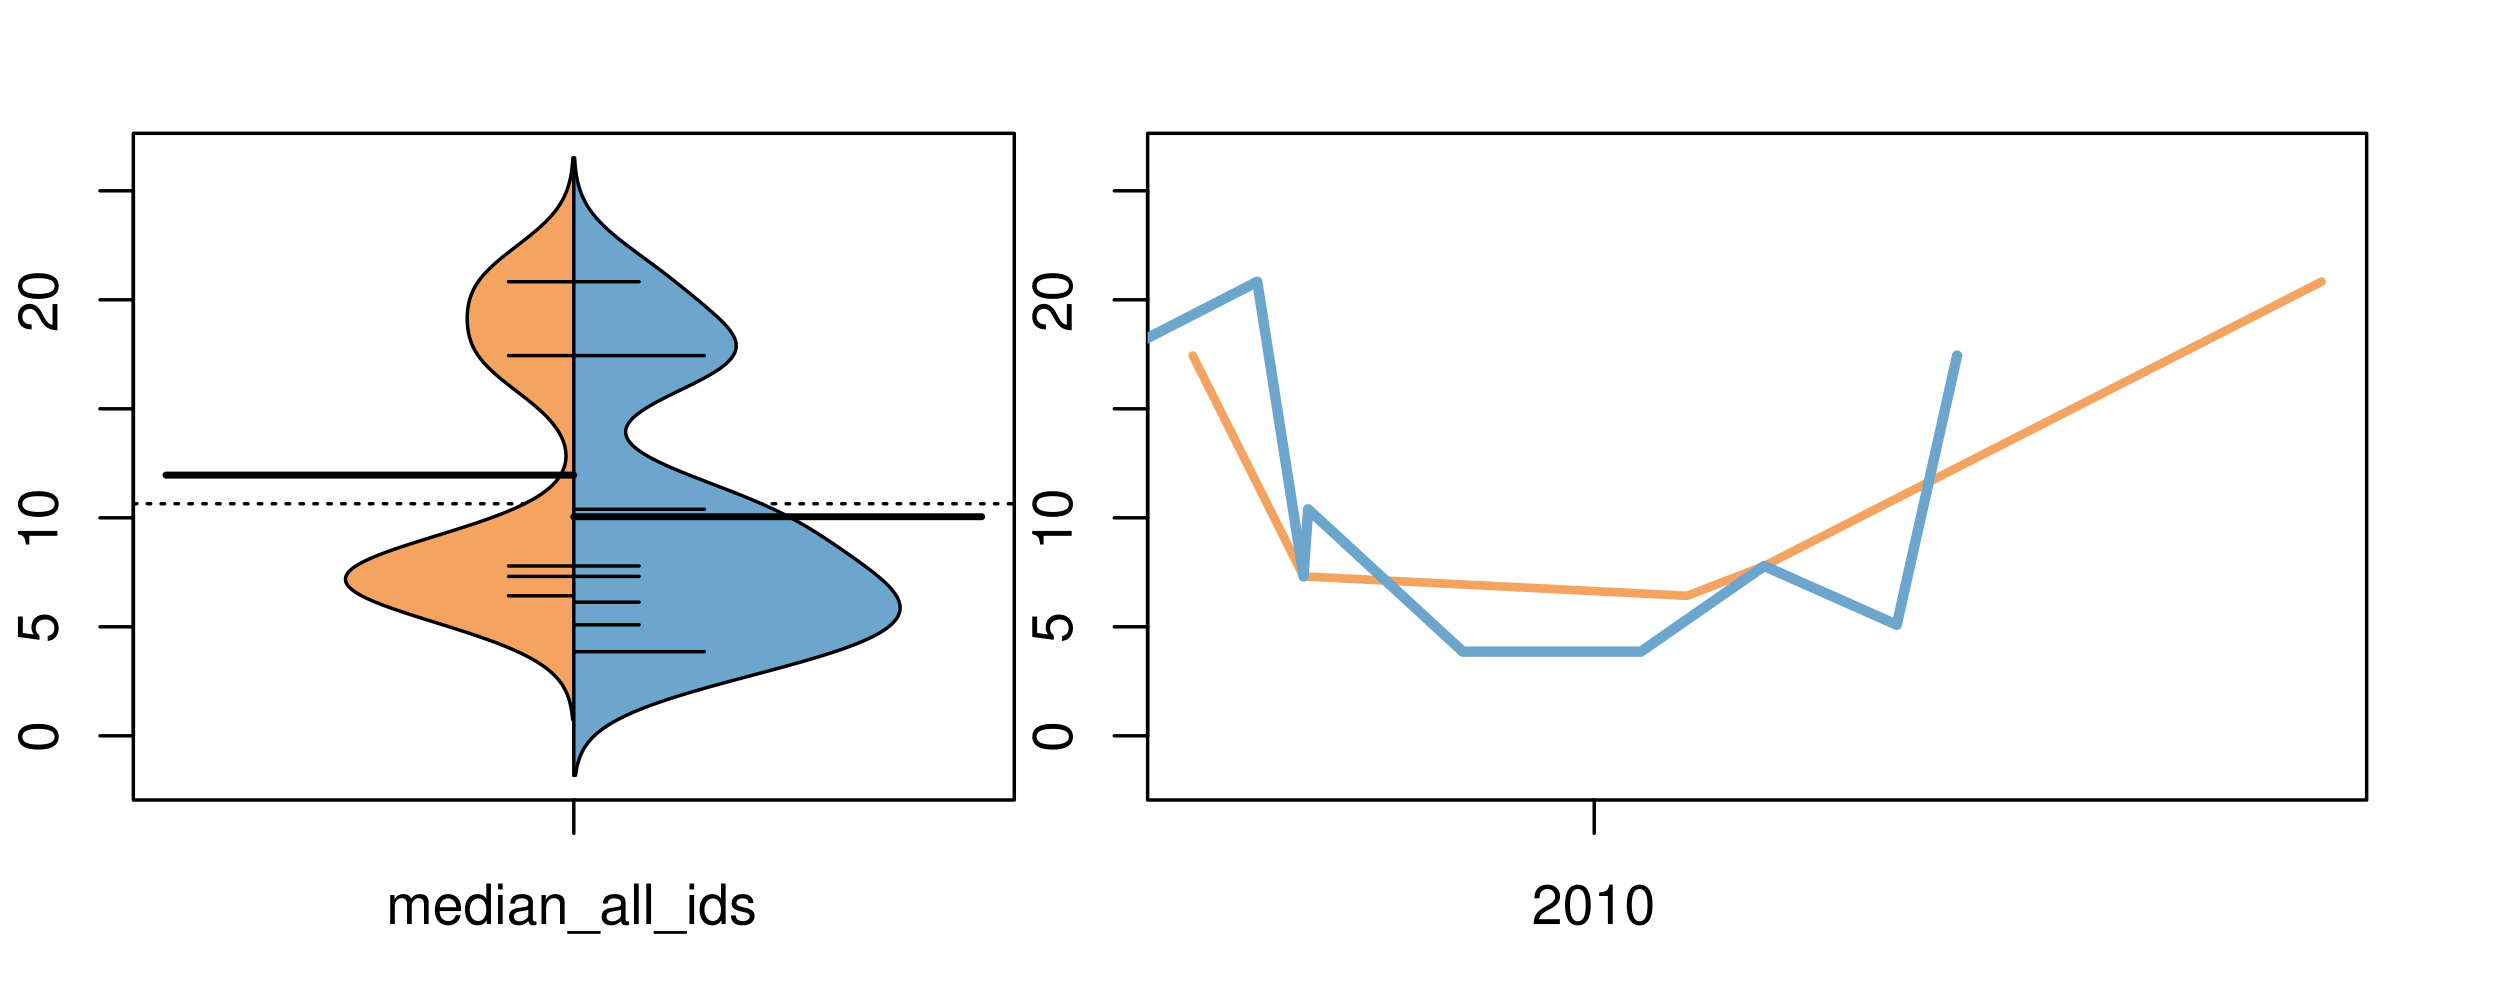<?xml version="1.0" encoding="UTF-8"?>
<svg xmlns="http://www.w3.org/2000/svg" xmlns:xlink="http://www.w3.org/1999/xlink" width="540pt" height="216pt" viewBox="0 0 540 216" version="1.1">
<defs>
<g>
<symbol overflow="visible" id="glyph0-0">
<path style="stroke:none;" d="M -8.516 -3.297 C -8.516 -2.516 -8.156 -1.781 -7.578 -1.344 C -6.828 -0.797 -5.688 -0.516 -4.109 -0.516 C -1.25 -0.516 0.281 -1.469 0.281 -3.297 C 0.281 -5.094 -1.25 -6.078 -4.047 -6.078 C -5.703 -6.078 -6.797 -5.812 -7.578 -5.25 C -8.172 -4.812 -8.516 -4.109 -8.516 -3.297 Z M -7.578 -3.297 C -7.578 -4.438 -6.422 -5 -4.141 -5 C -1.734 -5 -0.594 -4.453 -0.594 -3.281 C -0.594 -2.156 -1.781 -1.594 -4.109 -1.594 C -6.438 -1.594 -7.578 -2.156 -7.578 -3.297 Z M -7.578 -3.297 "/>
</symbol>
<symbol overflow="visible" id="glyph0-1">
<path style="stroke:none;" d="M -8.516 -5.719 L -8.516 -1.312 L -3.875 -0.688 L -3.875 -1.656 C -4.469 -2.141 -4.672 -2.562 -4.672 -3.219 C -4.672 -4.359 -3.891 -5.078 -2.625 -5.078 C -1.406 -5.078 -0.656 -4.375 -0.656 -3.219 C -0.656 -2.297 -1.125 -1.734 -2.094 -1.469 L -2.094 -0.422 C -1.391 -0.562 -1.062 -0.688 -0.75 -0.938 C -0.094 -1.422 0.281 -2.281 0.281 -3.234 C 0.281 -4.953 -0.969 -6.156 -2.766 -6.156 C -4.453 -6.156 -5.609 -5.047 -5.609 -3.406 C -5.609 -2.812 -5.453 -2.328 -5.094 -1.844 L -7.469 -2.172 L -7.469 -5.719 Z M -8.516 -5.719 "/>
</symbol>
<symbol overflow="visible" id="glyph0-2">
<path style="stroke:none;" d="M -6.062 -3.109 L 0 -3.109 L 0 -4.156 L -8.516 -4.156 L -8.516 -3.469 C -7.203 -3.094 -7.016 -2.859 -6.812 -1.219 L -6.062 -1.219 Z M -6.062 -3.109 "/>
</symbol>
<symbol overflow="visible" id="glyph0-3">
<path style="stroke:none;" d="M -1.047 -6.078 L -1.047 -1.594 C -1.734 -1.703 -2.188 -2.094 -2.797 -3.125 L -3.438 -4.328 C -4.094 -5.516 -4.969 -6.125 -6.016 -6.125 C -6.719 -6.125 -7.375 -5.844 -7.844 -5.344 C -8.297 -4.844 -8.516 -4.219 -8.516 -3.406 C -8.516 -2.328 -8.125 -1.531 -7.406 -1.062 C -6.953 -0.75 -6.422 -0.625 -5.562 -0.594 L -5.562 -1.656 C -6.125 -1.688 -6.484 -1.766 -6.75 -1.906 C -7.266 -2.188 -7.578 -2.734 -7.578 -3.375 C -7.578 -4.328 -6.906 -5.047 -5.984 -5.047 C -5.312 -5.047 -4.734 -4.656 -4.312 -3.906 L -3.688 -2.797 C -2.672 -1.016 -1.875 -0.5 0 -0.406 L 0 -6.078 Z M -1.047 -6.078 "/>
</symbol>
<symbol overflow="visible" id="glyph0-4">
<path style="stroke:none;" d="M -8.75 -5.938 L -8.75 -4.938 L -5.5 -4.938 C -6.125 -4.531 -6.469 -3.859 -6.469 -3.016 C -6.469 -1.375 -5.156 -0.312 -3.156 -0.312 C -1.031 -0.312 0.281 -1.359 0.281 -3.047 C 0.281 -3.906 -0.047 -4.516 -0.828 -5.047 L 0 -5.047 L 0 -5.938 Z M -5.531 -3.188 C -5.531 -4.266 -4.578 -4.938 -3.078 -4.938 C -1.625 -4.938 -0.656 -4.25 -0.656 -3.188 C -0.656 -2.094 -1.625 -1.359 -3.094 -1.359 C -4.562 -1.359 -5.531 -2.094 -5.531 -3.188 Z M -5.531 -3.188 "/>
</symbol>
<symbol overflow="visible" id="glyph0-5">
<path style="stroke:none;" d="M -6.281 -3.094 L -6.281 -2.047 L -7.266 -2.047 C -7.688 -2.047 -7.906 -2.297 -7.906 -2.75 C -7.906 -2.828 -7.906 -2.875 -7.891 -3.094 L -8.719 -3.094 C -8.766 -2.875 -8.781 -2.734 -8.781 -2.531 C -8.781 -1.609 -8.25 -1.062 -7.359 -1.062 L -6.281 -1.062 L -6.281 -0.219 L -5.469 -0.219 L -5.469 -1.062 L 0 -1.062 L 0 -2.047 L -5.469 -2.047 L -5.469 -3.094 Z M -6.281 -3.094 "/>
</symbol>
<symbol overflow="visible" id="glyph0-6">
<path style="stroke:none;" d="M 1.516 -6.938 L 1.516 0.266 L 2.109 0.266 L 2.109 -6.938 Z M 1.516 -6.938 "/>
</symbol>
<symbol overflow="visible" id="glyph0-7">
<path style="stroke:none;" d="M -6.469 -3.266 C -6.469 -1.5 -5.203 -0.438 -3.094 -0.438 C -0.984 -0.438 0.281 -1.484 0.281 -3.281 C 0.281 -5.047 -0.984 -6.125 -3.047 -6.125 C -5.219 -6.125 -6.469 -5.078 -6.469 -3.266 Z M -5.547 -3.281 C -5.547 -4.406 -4.625 -5.078 -3.062 -5.078 C -1.578 -5.078 -0.641 -4.375 -0.641 -3.281 C -0.641 -2.156 -1.578 -1.469 -3.094 -1.469 C -4.609 -1.469 -5.547 -2.156 -5.547 -3.281 Z M -5.547 -3.281 "/>
</symbol>
<symbol overflow="visible" id="glyph0-8">
<path style="stroke:none;" d="M -8.75 -1.828 L -8.75 -0.812 L 0 -0.812 L 0 -1.828 Z M -8.75 -1.828 "/>
</symbol>
<symbol overflow="visible" id="glyph0-9">
<path style="stroke:none;" d="M -1.25 -2.297 L -1.25 -1.047 L 0 -1.047 L 0 -2.297 Z M -1.25 -2.297 "/>
</symbol>
<symbol overflow="visible" id="glyph0-10">
<path style="stroke:none;" d="M -8.516 -6.234 L -8.516 -0.547 L -7.469 -0.547 L -7.469 -5.141 C -4.578 -3.125 -2.797 -2.297 0 -1.656 L 0 -2.781 C -2.719 -3.25 -5.062 -4.312 -7.625 -6.234 Z M -8.516 -6.234 "/>
</symbol>
<symbol overflow="visible" id="glyph0-11">
<path style="stroke:none;" d="M 0 -3.422 L -6.281 -5.828 L -6.281 -4.703 L -1.188 -2.922 L -6.281 -1.25 L -6.281 -0.125 L 0 -2.328 Z M 0 -3.422 "/>
</symbol>
<symbol overflow="visible" id="glyph0-12">
<path style="stroke:none;" d="M -0.594 -6.422 C -0.562 -6.312 -0.562 -6.266 -0.562 -6.203 C -0.562 -5.859 -0.75 -5.656 -1.062 -5.656 L -4.75 -5.656 C -5.875 -5.656 -6.469 -4.844 -6.469 -3.297 C -6.469 -2.391 -6.203 -1.625 -5.734 -1.219 C -5.406 -0.922 -5.047 -0.797 -4.422 -0.781 L -4.422 -1.781 C -5.203 -1.875 -5.547 -2.328 -5.547 -3.266 C -5.547 -4.156 -5.203 -4.672 -4.609 -4.672 L -4.344 -4.672 C -3.922 -4.672 -3.75 -4.422 -3.641 -3.625 C -3.469 -2.203 -3.422 -1.984 -3.266 -1.609 C -2.969 -0.875 -2.406 -0.5 -1.578 -0.5 C -0.438 -0.5 0.281 -1.297 0.281 -2.562 C 0.281 -3.359 0 -4 -0.641 -4.703 C -0.016 -4.781 0.281 -5.094 0.281 -5.734 C 0.281 -5.938 0.25 -6.094 0.172 -6.422 Z M -1.984 -4.672 C -1.641 -4.672 -1.438 -4.578 -1.156 -4.266 C -0.797 -3.859 -0.594 -3.375 -0.594 -2.781 C -0.594 -2 -0.969 -1.547 -1.609 -1.547 C -2.266 -1.547 -2.609 -1.984 -2.766 -3.062 C -2.906 -4.109 -2.953 -4.328 -3.109 -4.672 Z M -1.984 -4.672 "/>
</symbol>
<symbol overflow="visible" id="glyph0-13">
<path style="stroke:none;" d="M 0 -5.781 L -6.281 -5.781 L -6.281 -4.781 L -2.719 -4.781 C -1.438 -4.781 -0.594 -4.109 -0.594 -3.078 C -0.594 -2.281 -1.078 -1.781 -1.844 -1.781 L -6.281 -1.781 L -6.281 -0.781 L -1.438 -0.781 C -0.391 -0.781 0.281 -1.562 0.281 -2.781 C 0.281 -3.703 -0.047 -4.297 -0.875 -4.891 L 0 -4.891 Z M 0 -5.781 "/>
</symbol>
<symbol overflow="visible" id="glyph0-14">
<path style="stroke:none;" d="M -2.812 -6.156 C -3.766 -6.156 -4.344 -6.078 -4.812 -5.906 C -5.844 -5.5 -6.469 -4.531 -6.469 -3.359 C -6.469 -1.609 -5.125 -0.484 -3.062 -0.484 C -1 -0.484 0.281 -1.578 0.281 -3.344 C 0.281 -4.781 -0.547 -5.766 -1.906 -6.031 L -1.906 -5.016 C -1.078 -4.734 -0.641 -4.172 -0.641 -3.375 C -0.641 -2.734 -0.938 -2.203 -1.469 -1.859 C -1.828 -1.625 -2.188 -1.531 -2.812 -1.531 Z M -3.625 -1.547 C -4.781 -1.625 -5.547 -2.344 -5.547 -3.344 C -5.547 -4.328 -4.734 -5.094 -3.703 -5.094 C -3.672 -5.094 -3.641 -5.094 -3.625 -5.078 Z M -3.625 -1.547 "/>
</symbol>
<symbol overflow="visible" id="glyph1-0">
<path style="stroke:none;" d="M 0.844 -6.281 L 0.844 0 L 1.844 0 L 1.844 -3.953 C 1.844 -4.859 2.516 -5.594 3.328 -5.594 C 4.062 -5.594 4.484 -5.141 4.484 -4.328 L 4.484 0 L 5.5 0 L 5.5 -3.953 C 5.5 -4.859 6.156 -5.594 6.969 -5.594 C 7.703 -5.594 8.141 -5.125 8.141 -4.328 L 8.141 0 L 9.141 0 L 9.141 -4.719 C 9.141 -5.844 8.5 -6.469 7.312 -6.469 C 6.484 -6.469 5.969 -6.219 5.391 -5.516 C 5.016 -6.188 4.516 -6.469 3.703 -6.469 C 2.859 -6.469 2.297 -6.156 1.766 -5.406 L 1.766 -6.281 Z M 0.844 -6.281 "/>
</symbol>
<symbol overflow="visible" id="glyph1-1">
<path style="stroke:none;" d="M 6.156 -2.812 C 6.156 -3.766 6.078 -4.344 5.906 -4.812 C 5.5 -5.844 4.531 -6.469 3.359 -6.469 C 1.609 -6.469 0.484 -5.125 0.484 -3.062 C 0.484 -1 1.578 0.281 3.344 0.281 C 4.781 0.281 5.766 -0.547 6.031 -1.906 L 5.016 -1.906 C 4.734 -1.078 4.172 -0.641 3.375 -0.641 C 2.734 -0.641 2.203 -0.938 1.859 -1.469 C 1.625 -1.828 1.531 -2.188 1.531 -2.812 Z M 1.547 -3.625 C 1.625 -4.781 2.344 -5.547 3.344 -5.547 C 4.328 -5.547 5.094 -4.734 5.094 -3.703 C 5.094 -3.672 5.094 -3.641 5.078 -3.625 Z M 1.547 -3.625 "/>
</symbol>
<symbol overflow="visible" id="glyph1-2">
<path style="stroke:none;" d="M 5.938 -8.75 L 4.938 -8.75 L 4.938 -5.5 C 4.531 -6.125 3.859 -6.469 3.016 -6.469 C 1.375 -6.469 0.312 -5.156 0.312 -3.156 C 0.312 -1.031 1.359 0.281 3.047 0.281 C 3.906 0.281 4.516 -0.047 5.047 -0.828 L 5.047 0 L 5.938 0 Z M 3.188 -5.531 C 4.266 -5.531 4.938 -4.578 4.938 -3.078 C 4.938 -1.625 4.25 -0.656 3.188 -0.656 C 2.094 -0.656 1.359 -1.625 1.359 -3.094 C 1.359 -4.562 2.094 -5.531 3.188 -5.531 Z M 3.188 -5.531 "/>
</symbol>
<symbol overflow="visible" id="glyph1-3">
<path style="stroke:none;" d="M 1.797 -6.281 L 0.797 -6.281 L 0.797 0 L 1.797 0 Z M 1.797 -8.75 L 0.797 -8.75 L 0.797 -7.484 L 1.797 -7.484 Z M 1.797 -8.75 "/>
</symbol>
<symbol overflow="visible" id="glyph1-4">
<path style="stroke:none;" d="M 6.422 -0.594 C 6.312 -0.562 6.266 -0.562 6.203 -0.562 C 5.859 -0.562 5.656 -0.75 5.656 -1.062 L 5.656 -4.75 C 5.656 -5.875 4.844 -6.469 3.297 -6.469 C 2.391 -6.469 1.625 -6.203 1.219 -5.734 C 0.922 -5.406 0.797 -5.047 0.781 -4.422 L 1.781 -4.422 C 1.875 -5.203 2.328 -5.547 3.266 -5.547 C 4.156 -5.547 4.672 -5.203 4.672 -4.609 L 4.672 -4.344 C 4.672 -3.922 4.422 -3.75 3.625 -3.641 C 2.203 -3.469 1.984 -3.422 1.609 -3.266 C 0.875 -2.969 0.5 -2.406 0.5 -1.578 C 0.5 -0.438 1.297 0.281 2.562 0.281 C 3.359 0.281 4 0 4.703 -0.641 C 4.781 -0.016 5.094 0.281 5.734 0.281 C 5.938 0.281 6.094 0.25 6.422 0.172 Z M 4.672 -1.984 C 4.672 -1.641 4.578 -1.438 4.266 -1.156 C 3.859 -0.797 3.375 -0.594 2.781 -0.594 C 2 -0.594 1.547 -0.969 1.547 -1.609 C 1.547 -2.266 1.984 -2.609 3.062 -2.766 C 4.109 -2.906 4.328 -2.953 4.672 -3.109 Z M 4.672 -1.984 "/>
</symbol>
<symbol overflow="visible" id="glyph1-5">
<path style="stroke:none;" d="M 0.844 -6.281 L 0.844 0 L 1.844 0 L 1.844 -3.469 C 1.844 -4.75 2.516 -5.594 3.547 -5.594 C 4.344 -5.594 4.844 -5.109 4.844 -4.359 L 4.844 0 L 5.844 0 L 5.844 -4.75 C 5.844 -5.797 5.062 -6.469 3.859 -6.469 C 2.922 -6.469 2.312 -6.109 1.766 -5.234 L 1.766 -6.281 Z M 0.844 -6.281 "/>
</symbol>
<symbol overflow="visible" id="glyph1-6">
<path style="stroke:none;" d="M 6.938 1.516 L -0.266 1.516 L -0.266 2.109 L 6.938 2.109 Z M 6.938 1.516 "/>
</symbol>
<symbol overflow="visible" id="glyph1-7">
<path style="stroke:none;" d="M 1.828 -8.75 L 0.812 -8.75 L 0.812 0 L 1.828 0 Z M 1.828 -8.75 "/>
</symbol>
<symbol overflow="visible" id="glyph1-8">
<path style="stroke:none;" d="M 5.25 -4.531 C 5.25 -5.766 4.422 -6.469 2.969 -6.469 C 1.516 -6.469 0.562 -5.719 0.562 -4.547 C 0.562 -3.562 1.062 -3.094 2.562 -2.734 L 3.484 -2.516 C 4.188 -2.344 4.469 -2.094 4.469 -1.625 C 4.469 -1.047 3.875 -0.641 3 -0.641 C 2.453 -0.641 2 -0.797 1.75 -1.062 C 1.594 -1.25 1.531 -1.422 1.469 -1.875 L 0.406 -1.875 C 0.453 -0.422 1.266 0.281 2.922 0.281 C 4.5 0.281 5.516 -0.5 5.516 -1.719 C 5.516 -2.656 4.984 -3.172 3.734 -3.469 L 2.766 -3.703 C 1.953 -3.891 1.609 -4.156 1.609 -4.594 C 1.609 -5.172 2.125 -5.547 2.938 -5.547 C 3.75 -5.547 4.172 -5.203 4.203 -4.531 Z M 5.25 -4.531 "/>
</symbol>
<symbol overflow="visible" id="glyph1-9">
<path style="stroke:none;" d="M 6.078 -1.047 L 1.594 -1.047 C 1.703 -1.734 2.094 -2.188 3.125 -2.797 L 4.328 -3.438 C 5.516 -4.094 6.125 -4.969 6.125 -6.016 C 6.125 -6.719 5.844 -7.375 5.344 -7.844 C 4.844 -8.297 4.219 -8.516 3.406 -8.516 C 2.328 -8.516 1.531 -8.125 1.062 -7.406 C 0.75 -6.953 0.625 -6.422 0.594 -5.562 L 1.656 -5.562 C 1.688 -6.125 1.766 -6.484 1.906 -6.75 C 2.188 -7.266 2.734 -7.578 3.375 -7.578 C 4.328 -7.578 5.047 -6.906 5.047 -5.984 C 5.047 -5.312 4.656 -4.734 3.906 -4.312 L 2.797 -3.688 C 1.016 -2.672 0.5 -1.875 0.406 0 L 6.078 0 Z M 6.078 -1.047 "/>
</symbol>
<symbol overflow="visible" id="glyph1-10">
<path style="stroke:none;" d="M 3.297 -8.516 C 2.516 -8.516 1.781 -8.156 1.344 -7.578 C 0.797 -6.828 0.516 -5.688 0.516 -4.109 C 0.516 -1.25 1.469 0.281 3.297 0.281 C 5.094 0.281 6.078 -1.25 6.078 -4.047 C 6.078 -5.703 5.812 -6.797 5.25 -7.578 C 4.812 -8.172 4.109 -8.516 3.297 -8.516 Z M 3.297 -7.578 C 4.438 -7.578 5 -6.422 5 -4.141 C 5 -1.734 4.453 -0.594 3.281 -0.594 C 2.156 -0.594 1.594 -1.781 1.594 -4.109 C 1.594 -6.438 2.156 -7.578 3.297 -7.578 Z M 3.297 -7.578 "/>
</symbol>
<symbol overflow="visible" id="glyph1-11">
<path style="stroke:none;" d="M 3.109 -6.062 L 3.109 0 L 4.156 0 L 4.156 -8.516 L 3.469 -8.516 C 3.094 -7.203 2.859 -7.016 1.219 -6.812 L 1.219 -6.062 Z M 3.109 -6.062 "/>
</symbol>
</g>
<clipPath id="clip1">
  <path d="M 28.801 28.801 L 220.086 28.801 L 220.086 173.801 L 28.801 173.801 Z M 28.801 28.801 "/>
</clipPath>
<clipPath id="clip2">
  <path d="M 247.887 28.801 L 512.199 28.801 L 512.199 173.801 L 247.887 173.801 Z M 247.887 28.801 "/>
</clipPath>
<clipPath id="clip3">
  <path d="M 233.484 14.398 L 526.598 14.398 L 526.598 188.199 L 233.484 188.199 Z M 233.484 14.398 "/>
</clipPath>
<clipPath id="clip4">
  <path d="M 247.887 28.801 L 512.199 28.801 L 512.199 173.801 L 247.887 173.801 Z M 247.887 28.801 "/>
</clipPath>
</defs>
<g id="surface346">
<path style="fill:none;stroke-width:0.75;stroke-linecap:round;stroke-linejoin:round;stroke:rgb(0%,0%,0%);stroke-opacity:1;stroke-miterlimit:10;" d="M 28.801 172.801 L 219.086 172.801 L 219.086 28.801 L 28.801 28.801 L 28.801 172.801 "/>
<path style="fill:none;stroke-width:0.75;stroke-linecap:round;stroke-linejoin:round;stroke:rgb(0%,0%,0%);stroke-opacity:1;stroke-miterlimit:10;" d="M 28.801 158.93 L 28.801 41.211 "/>
<path style="fill:none;stroke-width:0.75;stroke-linecap:round;stroke-linejoin:round;stroke:rgb(0%,0%,0%);stroke-opacity:1;stroke-miterlimit:10;" d="M 28.801 158.93 L 21.602 158.93 "/>
<path style="fill:none;stroke-width:0.75;stroke-linecap:round;stroke-linejoin:round;stroke:rgb(0%,0%,0%);stroke-opacity:1;stroke-miterlimit:10;" d="M 28.801 135.387 L 21.602 135.387 "/>
<path style="fill:none;stroke-width:0.75;stroke-linecap:round;stroke-linejoin:round;stroke:rgb(0%,0%,0%);stroke-opacity:1;stroke-miterlimit:10;" d="M 28.801 111.844 L 21.602 111.844 "/>
<path style="fill:none;stroke-width:0.75;stroke-linecap:round;stroke-linejoin:round;stroke:rgb(0%,0%,0%);stroke-opacity:1;stroke-miterlimit:10;" d="M 28.801 88.297 L 21.602 88.297 "/>
<path style="fill:none;stroke-width:0.75;stroke-linecap:round;stroke-linejoin:round;stroke:rgb(0%,0%,0%);stroke-opacity:1;stroke-miterlimit:10;" d="M 28.801 64.754 L 21.602 64.754 "/>
<path style="fill:none;stroke-width:0.75;stroke-linecap:round;stroke-linejoin:round;stroke:rgb(0%,0%,0%);stroke-opacity:1;stroke-miterlimit:10;" d="M 28.801 41.211 L 21.602 41.211 "/>
<g style="fill:rgb(0%,0%,0%);fill-opacity:1;">
  <use xlink:href="#glyph0-0" x="12.396" y="162.43"/>
</g>
<g style="fill:rgb(0%,0%,0%);fill-opacity:1;">
  <use xlink:href="#glyph0-1" x="12.396" y="138.887"/>
</g>
<g style="fill:rgb(0%,0%,0%);fill-opacity:1;">
  <use xlink:href="#glyph0-2" x="12.396" y="118.844"/>
  <use xlink:href="#glyph0-0" x="12.396" y="112.172"/>
</g>
<g style="fill:rgb(0%,0%,0%);fill-opacity:1;">
  <use xlink:href="#glyph0-3" x="12.396" y="71.754"/>
  <use xlink:href="#glyph0-0" x="12.396" y="65.082"/>
</g>
<path style="fill:none;stroke-width:0.75;stroke-linecap:round;stroke-linejoin:round;stroke:rgb(0%,0%,0%);stroke-opacity:1;stroke-miterlimit:10;" d="M 123.941 172.801 L 123.941 172.801 "/>
<path style="fill:none;stroke-width:0.75;stroke-linecap:round;stroke-linejoin:round;stroke:rgb(0%,0%,0%);stroke-opacity:1;stroke-miterlimit:10;" d="M 123.941 172.801 L 123.941 180 "/>
<g style="fill:rgb(0%,0%,0%);fill-opacity:1;">
  <use xlink:href="#glyph1-0" x="83.441" y="199.596"/>
  <use xlink:href="#glyph1-1" x="93.438" y="199.596"/>
  <use xlink:href="#glyph1-2" x="100.109" y="199.596"/>
  <use xlink:href="#glyph1-3" x="106.781" y="199.596"/>
  <use xlink:href="#glyph1-4" x="109.445" y="199.596"/>
  <use xlink:href="#glyph1-5" x="116.117" y="199.596"/>
  <use xlink:href="#glyph1-6" x="122.789" y="199.596"/>
  <use xlink:href="#glyph1-4" x="129.461" y="199.596"/>
  <use xlink:href="#glyph1-7" x="136.133" y="199.596"/>
  <use xlink:href="#glyph1-7" x="138.797" y="199.596"/>
  <use xlink:href="#glyph1-6" x="141.461" y="199.596"/>
  <use xlink:href="#glyph1-3" x="148.133" y="199.596"/>
  <use xlink:href="#glyph1-2" x="150.797" y="199.596"/>
  <use xlink:href="#glyph1-8" x="157.469" y="199.596"/>
</g>
<g clip-path="url(#clip1)" clip-rule="nonzero">
<path style="fill:none;stroke-width:0.75;stroke-linecap:round;stroke-linejoin:round;stroke:rgb(0%,0%,0%);stroke-opacity:1;stroke-dasharray:0.75,2.25;stroke-miterlimit:10;" d="M 28.801 108.805 L 219.086 108.805 "/>
<path style=" stroke:none;fill-rule:nonzero;fill:rgb(95.686%,64.314%,37.647%);fill-opacity:1;" d="M 123.941 34.133 L 123.75 34.133 L 123.734 34.371 L 123.715 34.609 L 123.699 34.844 L 123.68 35.082 L 123.633 35.559 L 123.609 35.793 L 123.586 36.031 L 123.559 36.27 L 123.527 36.508 L 123.496 36.742 L 123.465 36.98 L 123.43 37.219 L 123.352 37.695 L 123.309 37.93 L 123.266 38.168 L 123.219 38.406 L 123.168 38.645 L 123.113 38.879 L 123.059 39.117 L 123 39.355 L 122.938 39.594 L 122.871 39.828 L 122.73 40.305 L 122.652 40.543 L 122.574 40.777 L 122.488 41.016 L 122.309 41.492 L 122.211 41.727 L 122.109 41.965 L 122.004 42.203 L 121.891 42.441 L 121.777 42.676 L 121.656 42.914 L 121.531 43.152 L 121.398 43.391 L 121.262 43.625 L 121.121 43.863 L 120.977 44.102 L 120.824 44.34 L 120.664 44.574 L 120.504 44.812 L 120.16 45.289 L 119.98 45.527 L 119.793 45.762 L 119.602 46 L 119.402 46.238 L 119.199 46.477 L 118.992 46.711 L 118.777 46.949 L 118.559 47.188 L 118.332 47.426 L 118.102 47.66 L 117.867 47.898 L 117.375 48.375 L 117.125 48.609 L 116.867 48.848 L 116.605 49.086 L 116.34 49.324 L 116.066 49.559 L 115.793 49.797 L 115.23 50.273 L 114.945 50.508 L 114.066 51.223 L 113.766 51.457 L 113.164 51.934 L 112.555 52.41 L 112.246 52.645 L 111.938 52.883 L 111.633 53.121 L 111.324 53.359 L 111.016 53.594 L 110.707 53.832 L 110.098 54.309 L 109.793 54.543 L 109.191 55.02 L 108.898 55.258 L 108.602 55.492 L 108.312 55.73 L 107.742 56.207 L 107.465 56.441 L 107.188 56.68 L 106.918 56.918 L 106.652 57.156 L 106.395 57.391 L 106.137 57.629 L 105.645 58.105 L 105.41 58.34 L 104.949 58.816 L 104.734 59.055 L 104.52 59.289 L 104.312 59.527 L 103.922 60.004 L 103.738 60.242 L 103.559 60.477 L 103.387 60.715 L 103.223 60.953 L 103.062 61.191 L 102.91 61.426 L 102.766 61.664 L 102.629 61.902 L 102.496 62.141 L 102.371 62.375 L 102.25 62.613 L 102.137 62.852 L 102.031 63.09 L 101.93 63.324 L 101.836 63.562 L 101.746 63.801 L 101.66 64.039 L 101.582 64.273 L 101.508 64.512 L 101.375 64.988 L 101.316 65.223 L 101.215 65.699 L 101.168 65.938 L 101.129 66.172 L 101.09 66.41 L 101.055 66.648 L 101 67.125 L 100.977 67.359 L 100.961 67.598 L 100.941 67.836 L 100.934 68.074 L 100.922 68.309 L 100.914 68.785 L 100.918 69.023 L 100.922 69.258 L 100.938 69.734 L 100.953 69.973 L 100.969 70.207 L 101.016 70.684 L 101.043 70.922 L 101.074 71.156 L 101.152 71.633 L 101.195 71.871 L 101.242 72.105 L 101.352 72.582 L 101.414 72.82 L 101.48 73.055 L 101.629 73.531 L 101.711 73.77 L 101.801 74.008 L 101.891 74.242 L 101.992 74.48 L 102.098 74.719 L 102.207 74.957 L 102.324 75.191 L 102.445 75.43 L 102.578 75.668 L 102.715 75.906 L 102.855 76.141 L 103.004 76.379 L 103.16 76.617 L 103.324 76.855 L 103.496 77.09 L 103.668 77.328 L 103.852 77.566 L 104.043 77.805 L 104.238 78.039 L 104.652 78.516 L 104.867 78.754 L 105.094 78.988 L 105.32 79.227 L 105.555 79.465 L 105.797 79.703 L 106.043 79.938 L 106.297 80.176 L 106.82 80.652 L 107.09 80.887 L 107.359 81.125 L 107.637 81.363 L 108.207 81.84 L 108.496 82.074 L 109.082 82.551 L 109.383 82.789 L 109.684 83.023 L 109.984 83.262 L 110.594 83.738 L 110.902 83.973 L 111.207 84.211 L 111.824 84.688 L 112.129 84.922 L 112.438 85.16 L 113.047 85.637 L 113.352 85.871 L 113.652 86.109 L 114.246 86.586 L 114.539 86.82 L 114.828 87.059 L 115.398 87.535 L 115.68 87.77 L 115.953 88.008 L 116.223 88.246 L 116.488 88.484 L 116.75 88.723 L 117.008 88.957 L 117.258 89.195 L 117.504 89.434 L 117.746 89.672 L 117.98 89.906 L 118.211 90.145 L 118.434 90.383 L 118.652 90.621 L 118.867 90.855 L 119.07 91.094 L 119.27 91.332 L 119.465 91.57 L 119.648 91.805 L 119.832 92.043 L 120.008 92.281 L 120.172 92.52 L 120.336 92.754 L 120.488 92.992 L 120.637 93.23 L 120.781 93.469 L 120.914 93.703 L 121.043 93.941 L 121.168 94.18 L 121.281 94.418 L 121.395 94.652 L 121.496 94.891 L 121.594 95.129 L 121.684 95.367 L 121.766 95.602 L 121.844 95.84 L 121.914 96.078 L 121.977 96.316 L 122.035 96.555 L 122.086 96.789 L 122.129 97.027 L 122.168 97.266 L 122.199 97.504 L 122.223 97.738 L 122.242 97.977 L 122.25 98.215 L 122.254 98.453 L 122.254 98.688 L 122.242 98.926 L 122.223 99.164 L 122.199 99.402 L 122.168 99.637 L 122.129 99.875 L 122.082 100.113 L 122.027 100.352 L 121.965 100.586 L 121.891 100.824 L 121.812 101.062 L 121.727 101.301 L 121.629 101.535 L 121.527 101.773 L 121.41 102.012 L 121.285 102.25 L 121.156 102.484 L 121.012 102.723 L 120.859 102.961 L 120.699 103.199 L 120.523 103.438 L 120.344 103.672 L 120.148 103.91 L 119.941 104.148 L 119.727 104.387 L 119.496 104.621 L 119.258 104.859 L 119.004 105.098 L 118.738 105.336 L 118.465 105.57 L 118.172 105.809 L 117.867 106.047 L 117.555 106.285 L 117.223 106.52 L 116.879 106.758 L 116.523 106.996 L 116.148 107.234 L 115.766 107.469 L 115.367 107.707 L 114.949 107.945 L 114.523 108.184 L 114.078 108.418 L 113.621 108.656 L 113.152 108.895 L 112.66 109.133 L 112.16 109.367 L 111.645 109.605 L 111.113 109.844 L 110.57 110.082 L 110.008 110.316 L 109.434 110.555 L 108.852 110.793 L 108.246 111.031 L 107.633 111.27 L 107.008 111.504 L 106.363 111.742 L 105.715 111.98 L 105.051 112.219 L 104.375 112.453 L 103.691 112.691 L 102.992 112.93 L 102.285 113.168 L 101.57 113.402 L 100.848 113.641 L 100.117 113.879 L 99.379 114.117 L 98.633 114.352 L 97.883 114.59 L 96.367 115.066 L 95.609 115.301 L 94.078 115.777 L 93.316 116.016 L 92.551 116.25 L 91.035 116.727 L 90.281 116.965 L 89.531 117.199 L 88.789 117.438 L 88.055 117.676 L 87.328 117.914 L 86.613 118.152 L 85.906 118.387 L 85.215 118.625 L 84.535 118.863 L 83.867 119.102 L 83.219 119.336 L 82.582 119.574 L 81.961 119.812 L 81.371 120.051 L 80.789 120.285 L 80.23 120.523 L 79.695 120.762 L 79.18 121 L 78.691 121.234 L 78.227 121.473 L 77.777 121.711 L 77.371 121.949 L 76.98 122.184 L 76.617 122.422 L 76.289 122.66 L 75.984 122.898 L 75.711 123.133 L 75.469 123.371 L 75.246 123.609 L 75.07 123.848 L 74.918 124.082 L 74.789 124.32 L 74.707 124.559 L 74.648 124.797 L 74.621 125.035 L 74.633 125.27 L 74.66 125.508 L 74.738 125.746 L 74.84 125.984 L 74.965 126.219 L 75.137 126.457 L 75.328 126.695 L 75.551 126.934 L 75.812 127.168 L 76.09 127.406 L 76.406 127.645 L 76.75 127.883 L 77.113 128.117 L 77.516 128.355 L 77.941 128.594 L 78.383 128.832 L 78.863 129.066 L 79.355 129.305 L 79.879 129.543 L 80.422 129.781 L 80.98 130.016 L 81.566 130.254 L 82.168 130.492 L 82.785 130.73 L 83.426 130.965 L 84.078 131.203 L 84.742 131.441 L 85.426 131.68 L 86.117 131.914 L 86.824 132.152 L 87.539 132.391 L 88.262 132.629 L 88.996 132.867 L 89.734 133.102 L 90.48 133.34 L 91.23 133.578 L 91.984 133.816 L 92.742 134.051 L 95.016 134.766 L 95.773 135 L 96.531 135.238 L 98.031 135.715 L 98.773 135.949 L 99.512 136.188 L 100.246 136.426 L 100.969 136.664 L 101.684 136.898 L 102.395 137.137 L 103.09 137.375 L 103.781 137.613 L 104.461 137.848 L 105.129 138.086 L 105.789 138.324 L 106.434 138.562 L 107.066 138.797 L 107.691 139.035 L 108.293 139.273 L 108.891 139.512 L 109.473 139.75 L 110.039 139.984 L 110.598 140.223 L 111.137 140.461 L 111.664 140.699 L 112.18 140.934 L 112.676 141.172 L 113.16 141.41 L 113.633 141.648 L 114.086 141.883 L 114.531 142.121 L 114.961 142.359 L 115.371 142.598 L 115.777 142.832 L 116.16 143.07 L 116.535 143.309 L 116.898 143.547 L 117.242 143.781 L 117.574 144.02 L 117.898 144.258 L 118.203 144.496 L 118.504 144.73 L 118.785 144.969 L 119.059 145.207 L 119.324 145.445 L 119.57 145.68 L 119.812 145.918 L 120.043 146.156 L 120.258 146.395 L 120.469 146.629 L 120.668 146.867 L 120.855 147.105 L 121.039 147.344 L 121.207 147.582 L 121.371 147.816 L 121.527 148.055 L 121.672 148.293 L 121.812 148.531 L 121.945 148.766 L 122.07 149.004 L 122.191 149.242 L 122.301 149.48 L 122.41 149.715 L 122.512 149.953 L 122.691 150.43 L 122.777 150.664 L 122.855 150.902 L 122.93 151.141 L 123 151.379 L 123.066 151.613 L 123.129 151.852 L 123.238 152.328 L 123.289 152.562 L 123.383 153.039 L 123.422 153.277 L 123.461 153.512 L 123.5 153.75 L 123.594 154.465 L 123.621 154.699 L 123.691 155.414 L 123.941 155.414 Z M 123.941 34.133 "/>
<path style="fill:none;stroke-width:0.75;stroke-linecap:round;stroke-linejoin:round;stroke:rgb(0%,0%,0%);stroke-opacity:1;stroke-miterlimit:10;" d="M 123.941 34.133 L 123.75 34.133 L 123.734 34.371 L 123.715 34.609 L 123.699 34.844 L 123.68 35.082 L 123.633 35.559 L 123.609 35.793 L 123.586 36.031 L 123.559 36.27 L 123.527 36.508 L 123.496 36.742 L 123.465 36.98 L 123.43 37.219 L 123.352 37.695 L 123.309 37.93 L 123.266 38.168 L 123.219 38.406 L 123.168 38.645 L 123.113 38.879 L 123.059 39.117 L 123 39.355 L 122.938 39.594 L 122.871 39.828 L 122.73 40.305 L 122.652 40.543 L 122.574 40.777 L 122.488 41.016 L 122.309 41.492 L 122.211 41.727 L 122.109 41.965 L 122.004 42.203 L 121.891 42.441 L 121.777 42.676 L 121.656 42.914 L 121.531 43.152 L 121.398 43.391 L 121.262 43.625 L 121.121 43.863 L 120.977 44.102 L 120.824 44.34 L 120.664 44.574 L 120.504 44.812 L 120.16 45.289 L 119.98 45.527 L 119.793 45.762 L 119.602 46 L 119.402 46.238 L 119.199 46.477 L 118.992 46.711 L 118.777 46.949 L 118.559 47.188 L 118.332 47.426 L 118.102 47.66 L 117.867 47.898 L 117.375 48.375 L 117.125 48.609 L 116.867 48.848 L 116.605 49.086 L 116.34 49.324 L 116.066 49.559 L 115.793 49.797 L 115.23 50.273 L 114.945 50.508 L 114.066 51.223 L 113.766 51.457 L 113.164 51.934 L 112.555 52.41 L 112.246 52.645 L 111.938 52.883 L 111.633 53.121 L 111.324 53.359 L 111.016 53.594 L 110.707 53.832 L 110.098 54.309 L 109.793 54.543 L 109.191 55.02 L 108.898 55.258 L 108.602 55.492 L 108.312 55.73 L 107.742 56.207 L 107.465 56.441 L 107.188 56.68 L 106.918 56.918 L 106.652 57.156 L 106.395 57.391 L 106.137 57.629 L 105.645 58.105 L 105.41 58.34 L 104.949 58.816 L 104.734 59.055 L 104.52 59.289 L 104.312 59.527 L 103.922 60.004 L 103.738 60.242 L 103.559 60.477 L 103.387 60.715 L 103.223 60.953 L 103.062 61.191 L 102.91 61.426 L 102.766 61.664 L 102.629 61.902 L 102.496 62.141 L 102.371 62.375 L 102.25 62.613 L 102.137 62.852 L 102.031 63.09 L 101.93 63.324 L 101.836 63.562 L 101.746 63.801 L 101.66 64.039 L 101.582 64.273 L 101.508 64.512 L 101.375 64.988 L 101.316 65.223 L 101.215 65.699 L 101.168 65.938 L 101.129 66.172 L 101.09 66.41 L 101.055 66.648 L 101 67.125 L 100.977 67.359 L 100.961 67.598 L 100.941 67.836 L 100.934 68.074 L 100.922 68.309 L 100.914 68.785 L 100.918 69.023 L 100.922 69.258 L 100.938 69.734 L 100.953 69.973 L 100.969 70.207 L 101.016 70.684 L 101.043 70.922 L 101.074 71.156 L 101.152 71.633 L 101.195 71.871 L 101.242 72.105 L 101.352 72.582 L 101.414 72.82 L 101.48 73.055 L 101.629 73.531 L 101.711 73.77 L 101.801 74.008 L 101.891 74.242 L 101.992 74.48 L 102.098 74.719 L 102.207 74.957 L 102.324 75.191 L 102.445 75.43 L 102.578 75.668 L 102.715 75.906 L 102.855 76.141 L 103.004 76.379 L 103.16 76.617 L 103.324 76.855 L 103.496 77.09 L 103.668 77.328 L 103.852 77.566 L 104.043 77.805 L 104.238 78.039 L 104.652 78.516 L 104.867 78.754 L 105.094 78.988 L 105.32 79.227 L 105.555 79.465 L 105.797 79.703 L 106.043 79.938 L 106.297 80.176 L 106.82 80.652 L 107.09 80.887 L 107.359 81.125 L 107.637 81.363 L 108.207 81.84 L 108.496 82.074 L 109.082 82.551 L 109.383 82.789 L 109.684 83.023 L 109.984 83.262 L 110.594 83.738 L 110.902 83.973 L 111.207 84.211 L 111.824 84.688 L 112.129 84.922 L 112.438 85.16 L 113.047 85.637 L 113.352 85.871 L 113.652 86.109 L 114.246 86.586 L 114.539 86.82 L 114.828 87.059 L 115.398 87.535 L 115.68 87.77 L 115.953 88.008 L 116.223 88.246 L 116.488 88.484 L 116.75 88.723 L 117.008 88.957 L 117.258 89.195 L 117.504 89.434 L 117.746 89.672 L 117.98 89.906 L 118.211 90.145 L 118.434 90.383 L 118.652 90.621 L 118.867 90.855 L 119.07 91.094 L 119.27 91.332 L 119.465 91.57 L 119.648 91.805 L 119.832 92.043 L 120.008 92.281 L 120.172 92.52 L 120.336 92.754 L 120.488 92.992 L 120.637 93.23 L 120.781 93.469 L 120.914 93.703 L 121.043 93.941 L 121.168 94.18 L 121.281 94.418 L 121.395 94.652 L 121.496 94.891 L 121.594 95.129 L 121.684 95.367 L 121.766 95.602 L 121.844 95.84 L 121.914 96.078 L 121.977 96.316 L 122.035 96.555 L 122.086 96.789 L 122.129 97.027 L 122.168 97.266 L 122.199 97.504 L 122.223 97.738 L 122.242 97.977 L 122.25 98.215 L 122.254 98.453 L 122.254 98.688 L 122.242 98.926 L 122.223 99.164 L 122.199 99.402 L 122.168 99.637 L 122.129 99.875 L 122.082 100.113 L 122.027 100.352 L 121.965 100.586 L 121.891 100.824 L 121.812 101.062 L 121.727 101.301 L 121.629 101.535 L 121.527 101.773 L 121.41 102.012 L 121.285 102.25 L 121.156 102.484 L 121.012 102.723 L 120.859 102.961 L 120.699 103.199 L 120.523 103.438 L 120.344 103.672 L 120.148 103.91 L 119.941 104.148 L 119.727 104.387 L 119.496 104.621 L 119.258 104.859 L 119.004 105.098 L 118.738 105.336 L 118.465 105.57 L 118.172 105.809 L 117.867 106.047 L 117.555 106.285 L 117.223 106.52 L 116.879 106.758 L 116.523 106.996 L 116.148 107.234 L 115.766 107.469 L 115.367 107.707 L 114.949 107.945 L 114.523 108.184 L 114.078 108.418 L 113.621 108.656 L 113.152 108.895 L 112.66 109.133 L 112.16 109.367 L 111.645 109.605 L 111.113 109.844 L 110.57 110.082 L 110.008 110.316 L 109.434 110.555 L 108.852 110.793 L 108.246 111.031 L 107.633 111.27 L 107.008 111.504 L 106.363 111.742 L 105.715 111.98 L 105.051 112.219 L 104.375 112.453 L 103.691 112.691 L 102.992 112.93 L 102.285 113.168 L 101.57 113.402 L 100.848 113.641 L 100.117 113.879 L 99.379 114.117 L 98.633 114.352 L 97.883 114.59 L 96.367 115.066 L 95.609 115.301 L 94.078 115.777 L 93.316 116.016 L 92.551 116.25 L 91.035 116.727 L 90.281 116.965 L 89.531 117.199 L 88.789 117.438 L 88.055 117.676 L 87.328 117.914 L 86.613 118.152 L 85.906 118.387 L 85.215 118.625 L 84.535 118.863 L 83.867 119.102 L 83.219 119.336 L 82.582 119.574 L 81.961 119.812 L 81.371 120.051 L 80.789 120.285 L 80.23 120.523 L 79.695 120.762 L 79.18 121 L 78.691 121.234 L 78.227 121.473 L 77.777 121.711 L 77.371 121.949 L 76.98 122.184 L 76.617 122.422 L 76.289 122.66 L 75.984 122.898 L 75.711 123.133 L 75.469 123.371 L 75.246 123.609 L 75.07 123.848 L 74.918 124.082 L 74.789 124.32 L 74.707 124.559 L 74.648 124.797 L 74.621 125.035 L 74.633 125.27 L 74.66 125.508 L 74.738 125.746 L 74.84 125.984 L 74.965 126.219 L 75.137 126.457 L 75.328 126.695 L 75.551 126.934 L 75.812 127.168 L 76.09 127.406 L 76.406 127.645 L 76.75 127.883 L 77.113 128.117 L 77.516 128.355 L 77.941 128.594 L 78.383 128.832 L 78.863 129.066 L 79.355 129.305 L 79.879 129.543 L 80.422 129.781 L 80.98 130.016 L 81.566 130.254 L 82.168 130.492 L 82.785 130.73 L 83.426 130.965 L 84.078 131.203 L 84.742 131.441 L 85.426 131.68 L 86.117 131.914 L 86.824 132.152 L 87.539 132.391 L 88.262 132.629 L 88.996 132.867 L 89.734 133.102 L 90.48 133.34 L 91.23 133.578 L 91.984 133.816 L 92.742 134.051 L 95.016 134.766 L 95.773 135 L 96.531 135.238 L 98.031 135.715 L 98.773 135.949 L 99.512 136.188 L 100.246 136.426 L 100.969 136.664 L 101.684 136.898 L 102.395 137.137 L 103.09 137.375 L 103.781 137.613 L 104.461 137.848 L 105.129 138.086 L 105.789 138.324 L 106.434 138.562 L 107.066 138.797 L 107.691 139.035 L 108.293 139.273 L 108.891 139.512 L 109.473 139.75 L 110.039 139.984 L 110.598 140.223 L 111.137 140.461 L 111.664 140.699 L 112.18 140.934 L 112.676 141.172 L 113.16 141.41 L 113.633 141.648 L 114.086 141.883 L 114.531 142.121 L 114.961 142.359 L 115.371 142.598 L 115.777 142.832 L 116.16 143.07 L 116.535 143.309 L 116.898 143.547 L 117.242 143.781 L 117.574 144.02 L 117.898 144.258 L 118.203 144.496 L 118.504 144.73 L 118.785 144.969 L 119.059 145.207 L 119.324 145.445 L 119.57 145.68 L 119.812 145.918 L 120.043 146.156 L 120.258 146.395 L 120.469 146.629 L 120.668 146.867 L 120.855 147.105 L 121.039 147.344 L 121.207 147.582 L 121.371 147.816 L 121.527 148.055 L 121.672 148.293 L 121.812 148.531 L 121.945 148.766 L 122.07 149.004 L 122.191 149.242 L 122.301 149.48 L 122.41 149.715 L 122.512 149.953 L 122.691 150.43 L 122.777 150.664 L 122.855 150.902 L 122.93 151.141 L 123 151.379 L 123.066 151.613 L 123.129 151.852 L 123.238 152.328 L 123.289 152.562 L 123.383 153.039 L 123.422 153.277 L 123.461 153.512 L 123.5 153.75 L 123.594 154.465 L 123.621 154.699 L 123.691 155.414 L 123.941 155.414 "/>
<path style=" stroke:none;fill-rule:nonzero;fill:rgb(42.353%,65.098%,80.392%);fill-opacity:1;" d="M 123.941 167.465 L 124.316 167.465 L 124.352 167.207 L 124.43 166.684 L 124.473 166.422 L 124.52 166.16 L 124.57 165.902 L 124.625 165.641 L 124.684 165.379 L 124.816 164.855 L 124.891 164.598 L 124.969 164.336 L 125.141 163.812 L 125.238 163.555 L 125.34 163.293 L 125.449 163.031 L 125.566 162.77 L 125.691 162.508 L 125.82 162.25 L 125.965 161.988 L 126.113 161.727 L 126.27 161.465 L 126.441 161.203 L 126.617 160.945 L 126.805 160.684 L 127.008 160.422 L 127.215 160.16 L 127.438 159.898 L 127.672 159.641 L 127.918 159.379 L 128.176 159.117 L 128.453 158.855 L 128.738 158.594 L 129.039 158.336 L 129.355 158.074 L 129.684 157.812 L 130.031 157.551 L 130.391 157.289 L 130.766 157.031 L 131.164 156.77 L 131.574 156.508 L 131.996 156.246 L 132.449 155.984 L 132.91 155.727 L 133.387 155.465 L 133.891 155.203 L 134.406 154.941 L 134.938 154.68 L 135.496 154.422 L 136.066 154.16 L 136.656 153.898 L 137.27 153.637 L 137.895 153.375 L 138.543 153.117 L 139.211 152.855 L 139.891 152.594 L 140.598 152.332 L 141.316 152.07 L 142.051 151.812 L 142.809 151.551 L 143.582 151.289 L 144.367 151.027 L 145.176 150.766 L 146 150.508 L 146.832 150.246 L 147.684 149.984 L 148.551 149.723 L 149.426 149.461 L 150.32 149.203 L 151.223 148.941 L 152.133 148.68 L 153.992 148.156 L 154.938 147.898 L 155.887 147.637 L 156.844 147.375 L 157.809 147.113 L 158.777 146.852 L 159.746 146.594 L 162.676 145.809 L 163.656 145.551 L 164.629 145.289 L 165.605 145.027 L 166.574 144.766 L 167.539 144.504 L 168.504 144.246 L 170.402 143.723 L 171.34 143.461 L 172.266 143.199 L 173.184 142.941 L 174.09 142.68 L 174.98 142.418 L 175.863 142.156 L 176.73 141.895 L 177.578 141.637 L 178.414 141.375 L 179.23 141.113 L 180.027 140.852 L 180.816 140.59 L 181.578 140.332 L 182.32 140.07 L 183.047 139.809 L 183.746 139.547 L 184.43 139.285 L 185.098 139.027 L 185.73 138.766 L 186.348 138.504 L 186.949 138.242 L 187.516 137.98 L 188.066 137.723 L 188.594 137.461 L 189.094 137.199 L 189.574 136.938 L 190.031 136.676 L 190.461 136.418 L 190.871 136.156 L 191.258 135.895 L 191.617 135.633 L 191.961 135.371 L 192.273 135.113 L 192.566 134.852 L 192.84 134.59 L 193.086 134.328 L 193.309 134.066 L 193.52 133.809 L 193.695 133.547 L 193.855 133.285 L 194.004 133.023 L 194.117 132.762 L 194.215 132.504 L 194.297 132.242 L 194.352 131.98 L 194.395 131.719 L 194.418 131.457 L 194.418 131.199 L 194.406 130.938 L 194.375 130.676 L 194.324 130.414 L 194.262 130.152 L 194.18 129.895 L 194.082 129.633 L 193.969 129.371 L 193.844 129.109 L 193.699 128.848 L 193.547 128.59 L 193.379 128.328 L 193.195 128.066 L 193.008 127.805 L 192.801 127.547 L 192.582 127.285 L 192.359 127.023 L 192.117 126.762 L 191.871 126.5 L 191.613 126.242 L 191.344 125.98 L 191.07 125.719 L 190.789 125.457 L 190.496 125.195 L 190.199 124.938 L 189.895 124.676 L 189.262 124.152 L 188.938 123.891 L 188.609 123.633 L 188.277 123.371 L 187.598 122.848 L 187.25 122.586 L 186.902 122.328 L 186.191 121.805 L 185.473 121.281 L 185.109 121.023 L 184.746 120.762 L 184.012 120.238 L 183.641 119.977 L 183.27 119.719 L 181.77 118.672 L 181.391 118.414 L 181.008 118.152 L 180.629 117.891 L 180.246 117.629 L 179.859 117.367 L 179.473 117.109 L 178.691 116.586 L 178.297 116.324 L 177.898 116.062 L 177.5 115.805 L 176.688 115.281 L 176.273 115.02 L 175.855 114.758 L 175.434 114.5 L 175.008 114.238 L 174.578 113.977 L 173.695 113.453 L 173.242 113.195 L 172.785 112.934 L 172.32 112.672 L 171.848 112.41 L 171.371 112.148 L 170.883 111.891 L 170.387 111.629 L 169.883 111.367 L 169.367 111.105 L 168.848 110.844 L 168.316 110.586 L 167.777 110.324 L 167.227 110.062 L 166.672 109.801 L 166.105 109.543 L 165.527 109.281 L 164.945 109.02 L 164.352 108.758 L 163.75 108.496 L 163.141 108.238 L 162.523 107.977 L 161.898 107.715 L 161.266 107.453 L 160.625 107.191 L 159.977 106.934 L 159.324 106.672 L 158.668 106.41 L 157.34 105.887 L 156.668 105.629 L 154.641 104.844 L 153.961 104.582 L 153.281 104.324 L 152.605 104.062 L 151.926 103.801 L 150.582 103.277 L 149.914 103.02 L 149.25 102.758 L 148.594 102.496 L 147.941 102.234 L 147.301 101.973 L 146.668 101.715 L 146.039 101.453 L 145.426 101.191 L 144.82 100.93 L 144.23 100.668 L 143.652 100.41 L 143.082 100.148 L 142.531 99.887 L 141.996 99.625 L 141.469 99.363 L 140.965 99.105 L 140.48 98.844 L 140.004 98.582 L 139.559 98.32 L 139.125 98.059 L 138.707 97.801 L 138.32 97.539 L 137.949 97.277 L 137.594 97.016 L 137.27 96.754 L 136.965 96.496 L 136.676 96.234 L 136.422 95.973 L 136.18 95.711 L 135.965 95.449 L 135.781 95.191 L 135.613 94.93 L 135.473 94.668 L 135.359 94.406 L 135.262 94.145 L 135.195 93.887 L 135.156 93.625 L 135.133 93.363 L 135.145 93.102 L 135.176 92.84 L 135.227 92.582 L 135.309 92.32 L 135.414 92.059 L 135.535 91.797 L 135.691 91.539 L 135.863 91.277 L 136.059 91.016 L 136.281 90.754 L 136.52 90.492 L 136.781 90.234 L 137.066 89.973 L 137.367 89.711 L 137.691 89.449 L 138.035 89.188 L 138.391 88.93 L 138.77 88.668 L 139.168 88.406 L 139.574 88.145 L 140.004 87.883 L 140.441 87.625 L 140.895 87.363 L 141.363 87.102 L 141.84 86.84 L 142.324 86.578 L 142.824 86.32 L 143.332 86.059 L 143.844 85.797 L 144.891 85.273 L 145.422 85.016 L 145.953 84.754 L 147.559 83.969 L 148.094 83.711 L 148.625 83.449 L 149.68 82.926 L 150.195 82.664 L 150.707 82.406 L 151.211 82.145 L 151.703 81.883 L 152.188 81.621 L 152.664 81.359 L 153.121 81.102 L 153.57 80.84 L 154.008 80.578 L 154.426 80.316 L 154.832 80.055 L 155.223 79.797 L 155.594 79.535 L 155.949 79.273 L 156.289 79.012 L 156.605 78.75 L 156.906 78.492 L 157.188 78.23 L 157.445 77.969 L 157.691 77.707 L 157.914 77.445 L 158.113 77.188 L 158.297 76.926 L 158.453 76.664 L 158.594 76.402 L 158.715 76.141 L 158.812 75.883 L 158.891 75.621 L 158.953 75.359 L 158.992 75.098 L 159.012 74.836 L 159.016 74.578 L 158.996 74.316 L 158.961 74.055 L 158.91 73.793 L 158.836 73.531 L 158.75 73.273 L 158.648 73.012 L 158.527 72.75 L 158.398 72.488 L 158.25 72.23 L 158.09 71.969 L 157.918 71.707 L 157.73 71.445 L 157.535 71.184 L 157.328 70.926 L 157.109 70.664 L 156.883 70.402 L 156.648 70.141 L 156.402 69.879 L 156.148 69.621 L 155.891 69.359 L 155.625 69.098 L 155.355 68.836 L 155.078 68.574 L 154.797 68.316 L 154.219 67.793 L 153.926 67.531 L 153.629 67.27 L 153.332 67.012 L 153.027 66.75 L 152.727 66.488 L 152.418 66.227 L 152.113 65.965 L 151.805 65.707 L 150.555 64.66 L 150.242 64.402 L 148.977 63.355 L 148.656 63.098 L 147.695 62.312 L 147.371 62.051 L 147.047 61.793 L 146.723 61.531 L 145.738 60.746 L 145.406 60.488 L 145.074 60.227 L 144.066 59.441 L 143.727 59.184 L 143.387 58.922 L 142.699 58.398 L 142.352 58.137 L 142.008 57.879 L 141.656 57.617 L 141.309 57.355 L 140.605 56.832 L 140.25 56.574 L 139.898 56.312 L 139.188 55.789 L 138.836 55.527 L 138.48 55.27 L 137.77 54.746 L 137.418 54.484 L 137.066 54.227 L 136.715 53.965 L 136.02 53.441 L 135.676 53.18 L 135.332 52.922 L 134.652 52.398 L 133.988 51.875 L 133.664 51.617 L 133.34 51.355 L 132.707 50.832 L 132.398 50.57 L 132.094 50.312 L 131.5 49.789 L 130.93 49.266 L 130.656 49.008 L 130.387 48.746 L 130.121 48.484 L 129.863 48.223 L 129.609 47.961 L 129.363 47.703 L 129.125 47.441 L 128.895 47.18 L 128.668 46.918 L 128.449 46.656 L 128.238 46.398 L 128.031 46.137 L 127.836 45.875 L 127.645 45.613 L 127.457 45.352 L 127.281 45.094 L 127.105 44.832 L 126.941 44.57 L 126.781 44.309 L 126.629 44.047 L 126.48 43.789 L 126.34 43.527 L 126.207 43.266 L 126.078 43.004 L 125.953 42.742 L 125.836 42.484 L 125.723 42.223 L 125.617 41.961 L 125.516 41.699 L 125.418 41.438 L 125.324 41.18 L 125.238 40.918 L 125.156 40.656 L 125 40.133 L 124.934 39.875 L 124.801 39.352 L 124.742 39.09 L 124.688 38.828 L 124.637 38.57 L 124.586 38.309 L 124.539 38.047 L 124.496 37.785 L 124.457 37.523 L 124.418 37.266 L 124.348 36.742 L 124.316 36.48 L 124.289 36.223 L 124.234 35.699 L 124.215 35.438 L 124.191 35.176 L 124.172 34.918 L 124.152 34.656 L 124.137 34.395 L 124.117 34.133 L 123.941 34.133 Z M 123.941 167.465 "/>
<path style="fill:none;stroke-width:0.75;stroke-linecap:round;stroke-linejoin:round;stroke:rgb(0%,0%,0%);stroke-opacity:1;stroke-miterlimit:10;" d="M 123.941 167.465 L 124.316 167.465 L 124.352 167.207 L 124.43 166.684 L 124.473 166.422 L 124.52 166.16 L 124.57 165.902 L 124.625 165.641 L 124.684 165.379 L 124.816 164.855 L 124.891 164.598 L 124.969 164.336 L 125.141 163.812 L 125.238 163.555 L 125.34 163.293 L 125.449 163.031 L 125.566 162.77 L 125.691 162.508 L 125.82 162.25 L 125.965 161.988 L 126.113 161.727 L 126.27 161.465 L 126.441 161.203 L 126.617 160.945 L 126.805 160.684 L 127.008 160.422 L 127.215 160.16 L 127.438 159.898 L 127.672 159.641 L 127.918 159.379 L 128.176 159.117 L 128.453 158.855 L 128.738 158.594 L 129.039 158.336 L 129.355 158.074 L 129.684 157.812 L 130.031 157.551 L 130.391 157.289 L 130.766 157.031 L 131.164 156.77 L 131.574 156.508 L 131.996 156.246 L 132.449 155.984 L 132.91 155.727 L 133.387 155.465 L 133.891 155.203 L 134.406 154.941 L 134.938 154.68 L 135.496 154.422 L 136.066 154.16 L 136.656 153.898 L 137.27 153.637 L 137.895 153.375 L 138.543 153.117 L 139.211 152.855 L 139.891 152.594 L 140.598 152.332 L 141.316 152.07 L 142.051 151.812 L 142.809 151.551 L 143.582 151.289 L 144.367 151.027 L 145.176 150.766 L 146 150.508 L 146.832 150.246 L 147.684 149.984 L 148.551 149.723 L 149.426 149.461 L 150.32 149.203 L 151.223 148.941 L 152.133 148.68 L 153.992 148.156 L 154.938 147.898 L 155.887 147.637 L 156.844 147.375 L 157.809 147.113 L 158.777 146.852 L 159.746 146.594 L 162.676 145.809 L 163.656 145.551 L 164.629 145.289 L 165.605 145.027 L 166.574 144.766 L 167.539 144.504 L 168.504 144.246 L 170.402 143.723 L 171.34 143.461 L 172.266 143.199 L 173.184 142.941 L 174.09 142.68 L 174.98 142.418 L 175.863 142.156 L 176.73 141.895 L 177.578 141.637 L 178.414 141.375 L 179.23 141.113 L 180.027 140.852 L 180.816 140.59 L 181.578 140.332 L 182.32 140.07 L 183.047 139.809 L 183.746 139.547 L 184.43 139.285 L 185.098 139.027 L 185.73 138.766 L 186.348 138.504 L 186.949 138.242 L 187.516 137.98 L 188.066 137.723 L 188.594 137.461 L 189.094 137.199 L 189.574 136.938 L 190.031 136.676 L 190.461 136.418 L 190.871 136.156 L 191.258 135.895 L 191.617 135.633 L 191.961 135.371 L 192.273 135.113 L 192.566 134.852 L 192.84 134.59 L 193.086 134.328 L 193.309 134.066 L 193.52 133.809 L 193.695 133.547 L 193.855 133.285 L 194.004 133.023 L 194.117 132.762 L 194.215 132.504 L 194.297 132.242 L 194.352 131.98 L 194.395 131.719 L 194.418 131.457 L 194.418 131.199 L 194.406 130.938 L 194.375 130.676 L 194.324 130.414 L 194.262 130.152 L 194.18 129.895 L 194.082 129.633 L 193.969 129.371 L 193.844 129.109 L 193.699 128.848 L 193.547 128.59 L 193.379 128.328 L 193.195 128.066 L 193.008 127.805 L 192.801 127.547 L 192.582 127.285 L 192.359 127.023 L 192.117 126.762 L 191.871 126.5 L 191.613 126.242 L 191.344 125.98 L 191.07 125.719 L 190.789 125.457 L 190.496 125.195 L 190.199 124.938 L 189.895 124.676 L 189.262 124.152 L 188.938 123.891 L 188.609 123.633 L 188.277 123.371 L 187.598 122.848 L 187.25 122.586 L 186.902 122.328 L 186.191 121.805 L 185.473 121.281 L 185.109 121.023 L 184.746 120.762 L 184.012 120.238 L 183.641 119.977 L 183.27 119.719 L 181.77 118.672 L 181.391 118.414 L 181.008 118.152 L 180.629 117.891 L 180.246 117.629 L 179.859 117.367 L 179.473 117.109 L 178.691 116.586 L 178.297 116.324 L 177.898 116.062 L 177.5 115.805 L 176.688 115.281 L 176.273 115.02 L 175.855 114.758 L 175.434 114.5 L 175.008 114.238 L 174.578 113.977 L 173.695 113.453 L 173.242 113.195 L 172.785 112.934 L 172.32 112.672 L 171.848 112.41 L 171.371 112.148 L 170.883 111.891 L 170.387 111.629 L 169.883 111.367 L 169.367 111.105 L 168.848 110.844 L 168.316 110.586 L 167.777 110.324 L 167.227 110.062 L 166.672 109.801 L 166.105 109.543 L 165.527 109.281 L 164.945 109.02 L 164.352 108.758 L 163.75 108.496 L 163.141 108.238 L 162.523 107.977 L 161.898 107.715 L 161.266 107.453 L 160.625 107.191 L 159.977 106.934 L 159.324 106.672 L 158.668 106.41 L 157.34 105.887 L 156.668 105.629 L 154.641 104.844 L 153.961 104.582 L 153.281 104.324 L 152.605 104.062 L 151.926 103.801 L 150.582 103.277 L 149.914 103.02 L 149.25 102.758 L 148.594 102.496 L 147.941 102.234 L 147.301 101.973 L 146.668 101.715 L 146.039 101.453 L 145.426 101.191 L 144.82 100.93 L 144.23 100.668 L 143.652 100.41 L 143.082 100.148 L 142.531 99.887 L 141.996 99.625 L 141.469 99.363 L 140.965 99.105 L 140.48 98.844 L 140.004 98.582 L 139.559 98.32 L 139.125 98.059 L 138.707 97.801 L 138.32 97.539 L 137.949 97.277 L 137.594 97.016 L 137.27 96.754 L 136.965 96.496 L 136.676 96.234 L 136.422 95.973 L 136.18 95.711 L 135.965 95.449 L 135.781 95.191 L 135.613 94.93 L 135.473 94.668 L 135.359 94.406 L 135.262 94.145 L 135.195 93.887 L 135.156 93.625 L 135.133 93.363 L 135.145 93.102 L 135.176 92.84 L 135.227 92.582 L 135.309 92.32 L 135.414 92.059 L 135.535 91.797 L 135.691 91.539 L 135.863 91.277 L 136.059 91.016 L 136.281 90.754 L 136.52 90.492 L 136.781 90.234 L 137.066 89.973 L 137.367 89.711 L 137.691 89.449 L 138.035 89.188 L 138.391 88.93 L 138.77 88.668 L 139.168 88.406 L 139.574 88.145 L 140.004 87.883 L 140.441 87.625 L 140.895 87.363 L 141.363 87.102 L 141.84 86.84 L 142.324 86.578 L 142.824 86.32 L 143.332 86.059 L 143.844 85.797 L 144.891 85.273 L 145.422 85.016 L 145.953 84.754 L 147.559 83.969 L 148.094 83.711 L 148.625 83.449 L 149.68 82.926 L 150.195 82.664 L 150.707 82.406 L 151.211 82.145 L 151.703 81.883 L 152.188 81.621 L 152.664 81.359 L 153.121 81.102 L 153.57 80.84 L 154.008 80.578 L 154.426 80.316 L 154.832 80.055 L 155.223 79.797 L 155.594 79.535 L 155.949 79.273 L 156.289 79.012 L 156.605 78.75 L 156.906 78.492 L 157.188 78.23 L 157.445 77.969 L 157.691 77.707 L 157.914 77.445 L 158.113 77.188 L 158.297 76.926 L 158.453 76.664 L 158.594 76.402 L 158.715 76.141 L 158.812 75.883 L 158.891 75.621 L 158.953 75.359 L 158.992 75.098 L 159.012 74.836 L 159.016 74.578 L 158.996 74.316 L 158.961 74.055 L 158.91 73.793 L 158.836 73.531 L 158.75 73.273 L 158.648 73.012 L 158.527 72.75 L 158.398 72.488 L 158.25 72.23 L 158.09 71.969 L 157.918 71.707 L 157.73 71.445 L 157.535 71.184 L 157.328 70.926 L 157.109 70.664 L 156.883 70.402 L 156.648 70.141 L 156.402 69.879 L 156.148 69.621 L 155.891 69.359 L 155.625 69.098 L 155.355 68.836 L 155.078 68.574 L 154.797 68.316 L 154.219 67.793 L 153.926 67.531 L 153.629 67.27 L 153.332 67.012 L 153.027 66.75 L 152.727 66.488 L 152.418 66.227 L 152.113 65.965 L 151.805 65.707 L 150.555 64.66 L 150.242 64.402 L 148.977 63.355 L 148.656 63.098 L 147.695 62.312 L 147.371 62.051 L 147.047 61.793 L 146.723 61.531 L 145.738 60.746 L 145.406 60.488 L 145.074 60.227 L 144.066 59.441 L 143.727 59.184 L 143.387 58.922 L 142.699 58.398 L 142.352 58.137 L 142.008 57.879 L 141.656 57.617 L 141.309 57.355 L 140.605 56.832 L 140.25 56.574 L 139.898 56.312 L 139.188 55.789 L 138.836 55.527 L 138.48 55.27 L 137.77 54.746 L 137.418 54.484 L 137.066 54.227 L 136.715 53.965 L 136.02 53.441 L 135.676 53.18 L 135.332 52.922 L 134.652 52.398 L 133.988 51.875 L 133.664 51.617 L 133.34 51.355 L 132.707 50.832 L 132.398 50.57 L 132.094 50.312 L 131.5 49.789 L 130.93 49.266 L 130.656 49.008 L 130.387 48.746 L 130.121 48.484 L 129.863 48.223 L 129.609 47.961 L 129.363 47.703 L 129.125 47.441 L 128.895 47.18 L 128.668 46.918 L 128.449 46.656 L 128.238 46.398 L 128.031 46.137 L 127.836 45.875 L 127.645 45.613 L 127.457 45.352 L 127.281 45.094 L 127.105 44.832 L 126.941 44.57 L 126.781 44.309 L 126.629 44.047 L 126.48 43.789 L 126.34 43.527 L 126.207 43.266 L 126.078 43.004 L 125.953 42.742 L 125.836 42.484 L 125.723 42.223 L 125.617 41.961 L 125.516 41.699 L 125.418 41.438 L 125.324 41.18 L 125.238 40.918 L 125.156 40.656 L 125 40.133 L 124.934 39.875 L 124.801 39.352 L 124.742 39.09 L 124.688 38.828 L 124.637 38.57 L 124.586 38.309 L 124.539 38.047 L 124.496 37.785 L 124.457 37.523 L 124.418 37.266 L 124.348 36.742 L 124.316 36.48 L 124.289 36.223 L 124.234 35.699 L 124.215 35.438 L 124.191 35.176 L 124.172 34.918 L 124.152 34.656 L 124.137 34.395 L 124.117 34.133 L 123.941 34.133 "/>
<path style="fill:none;stroke-width:1.5;stroke-linecap:round;stroke-linejoin:round;stroke:rgb(0%,0%,0%);stroke-opacity:1;stroke-miterlimit:10;" d="M 35.848 102.621 L 123.941 102.621 "/>
<path style="fill:none;stroke-width:1.5;stroke-linecap:round;stroke-linejoin:round;stroke:rgb(0%,0%,0%);stroke-opacity:1;stroke-miterlimit:10;" d="M 123.941 111.613 L 212.039 111.613 "/>
<path style="fill:none;stroke-width:0.75;stroke-linecap:round;stroke-linejoin:round;stroke:rgb(0%,0%,0%);stroke-opacity:1;stroke-miterlimit:10;" d="M 109.848 128.699 L 123.941 128.699 "/>
<path style="fill:none;stroke-width:0.75;stroke-linecap:round;stroke-linejoin:round;stroke:rgb(0%,0%,0%);stroke-opacity:1;stroke-miterlimit:10;" d="M 109.848 124.508 L 123.941 124.508 "/>
<path style="fill:none;stroke-width:0.75;stroke-linecap:round;stroke-linejoin:round;stroke:rgb(0%,0%,0%);stroke-opacity:1;stroke-miterlimit:10;" d="M 109.848 122.25 L 123.941 122.25 "/>
<path style="fill:none;stroke-width:0.75;stroke-linecap:round;stroke-linejoin:round;stroke:rgb(0%,0%,0%);stroke-opacity:1;stroke-miterlimit:10;" d="M 109.848 76.809 L 123.941 76.809 "/>
<path style="fill:none;stroke-width:0.75;stroke-linecap:round;stroke-linejoin:round;stroke:rgb(0%,0%,0%);stroke-opacity:1;stroke-miterlimit:10;" d="M 109.848 60.848 L 123.941 60.848 "/>
<path style="fill:none;stroke-width:0.75;stroke-linecap:round;stroke-linejoin:round;stroke:rgb(0%,0%,0%);stroke-opacity:1;stroke-miterlimit:10;" d="M 123.941 140.754 L 152.133 140.754 "/>
<path style="fill:none;stroke-width:0.75;stroke-linecap:round;stroke-linejoin:round;stroke:rgb(0%,0%,0%);stroke-opacity:1;stroke-miterlimit:10;" d="M 123.941 134.961 L 138.039 134.961 "/>
<path style="fill:none;stroke-width:0.75;stroke-linecap:round;stroke-linejoin:round;stroke:rgb(0%,0%,0%);stroke-opacity:1;stroke-miterlimit:10;" d="M 123.941 130.066 L 138.039 130.066 "/>
<path style="fill:none;stroke-width:0.75;stroke-linecap:round;stroke-linejoin:round;stroke:rgb(0%,0%,0%);stroke-opacity:1;stroke-miterlimit:10;" d="M 123.941 124.508 L 138.039 124.508 "/>
<path style="fill:none;stroke-width:0.75;stroke-linecap:round;stroke-linejoin:round;stroke:rgb(0%,0%,0%);stroke-opacity:1;stroke-miterlimit:10;" d="M 123.941 122.25 L 138.039 122.25 "/>
<path style="fill:none;stroke-width:0.75;stroke-linecap:round;stroke-linejoin:round;stroke:rgb(0%,0%,0%);stroke-opacity:1;stroke-miterlimit:10;" d="M 123.941 110.004 L 152.133 110.004 "/>
<path style="fill:none;stroke-width:0.75;stroke-linecap:round;stroke-linejoin:round;stroke:rgb(0%,0%,0%);stroke-opacity:1;stroke-miterlimit:10;" d="M 123.941 76.809 L 152.133 76.809 "/>
<path style="fill:none;stroke-width:0.75;stroke-linecap:round;stroke-linejoin:round;stroke:rgb(0%,0%,0%);stroke-opacity:1;stroke-miterlimit:10;" d="M 123.941 60.848 L 138.039 60.848 "/>
<path style="fill:none;stroke-width:0.75;stroke-linecap:round;stroke-linejoin:round;stroke:rgb(0%,0%,0%);stroke-opacity:1;stroke-miterlimit:10;" d="M 123.941 167.465 L 123.941 34.133 "/>
</g>
<g clip-path="url(#clip2)" clip-rule="nonzero">
<path style="fill:none;stroke-width:1.875;stroke-linecap:round;stroke-linejoin:round;stroke:rgb(95.686%,64.314%,37.647%);stroke-opacity:1;stroke-miterlimit:10;" d="M 257.637 76.809 L 281.562 124.508 L 364.398 128.699 L 381.059 122.25 L 501.449 60.848 "/>
</g>
<path style="fill:none;stroke-width:0.75;stroke-linecap:round;stroke-linejoin:round;stroke:rgb(0%,0%,0%);stroke-opacity:1;stroke-miterlimit:10;" d="M 344.352 172.801 L 344.352 172.801 "/>
<path style="fill:none;stroke-width:0.75;stroke-linecap:round;stroke-linejoin:round;stroke:rgb(0%,0%,0%);stroke-opacity:1;stroke-miterlimit:10;" d="M 344.352 172.801 L 344.352 180 "/>
<g style="fill:rgb(0%,0%,0%);fill-opacity:1;">
  <use xlink:href="#glyph1-9" x="330.852" y="199.596"/>
  <use xlink:href="#glyph1-10" x="337.523" y="199.596"/>
  <use xlink:href="#glyph1-11" x="344.195" y="199.596"/>
  <use xlink:href="#glyph1-10" x="350.867" y="199.596"/>
</g>
<path style="fill:none;stroke-width:0.75;stroke-linecap:round;stroke-linejoin:round;stroke:rgb(0%,0%,0%);stroke-opacity:1;stroke-miterlimit:10;" d="M 247.887 158.93 L 247.887 41.211 "/>
<path style="fill:none;stroke-width:0.75;stroke-linecap:round;stroke-linejoin:round;stroke:rgb(0%,0%,0%);stroke-opacity:1;stroke-miterlimit:10;" d="M 247.887 158.93 L 240.688 158.93 "/>
<path style="fill:none;stroke-width:0.75;stroke-linecap:round;stroke-linejoin:round;stroke:rgb(0%,0%,0%);stroke-opacity:1;stroke-miterlimit:10;" d="M 247.887 135.387 L 240.688 135.387 "/>
<path style="fill:none;stroke-width:0.75;stroke-linecap:round;stroke-linejoin:round;stroke:rgb(0%,0%,0%);stroke-opacity:1;stroke-miterlimit:10;" d="M 247.887 111.844 L 240.688 111.844 "/>
<path style="fill:none;stroke-width:0.75;stroke-linecap:round;stroke-linejoin:round;stroke:rgb(0%,0%,0%);stroke-opacity:1;stroke-miterlimit:10;" d="M 247.887 88.297 L 240.688 88.297 "/>
<path style="fill:none;stroke-width:0.75;stroke-linecap:round;stroke-linejoin:round;stroke:rgb(0%,0%,0%);stroke-opacity:1;stroke-miterlimit:10;" d="M 247.887 64.754 L 240.688 64.754 "/>
<path style="fill:none;stroke-width:0.75;stroke-linecap:round;stroke-linejoin:round;stroke:rgb(0%,0%,0%);stroke-opacity:1;stroke-miterlimit:10;" d="M 247.887 41.211 L 240.688 41.211 "/>
<g style="fill:rgb(0%,0%,0%);fill-opacity:1;">
  <use xlink:href="#glyph0-0" x="231.482" y="162.43"/>
</g>
<g style="fill:rgb(0%,0%,0%);fill-opacity:1;">
  <use xlink:href="#glyph0-1" x="231.482" y="138.887"/>
</g>
<g style="fill:rgb(0%,0%,0%);fill-opacity:1;">
  <use xlink:href="#glyph0-2" x="231.482" y="118.844"/>
  <use xlink:href="#glyph0-0" x="231.482" y="112.172"/>
</g>
<g style="fill:rgb(0%,0%,0%);fill-opacity:1;">
  <use xlink:href="#glyph0-3" x="231.482" y="71.754"/>
  <use xlink:href="#glyph0-0" x="231.482" y="65.082"/>
</g>
<path style="fill:none;stroke-width:0.75;stroke-linecap:round;stroke-linejoin:round;stroke:rgb(0%,0%,0%);stroke-opacity:1;stroke-miterlimit:10;" d="M 247.887 172.801 L 511.199 172.801 L 511.199 28.801 L 247.887 28.801 L 247.887 172.801 "/>
<g clip-path="url(#clip3)" clip-rule="nonzero">
<g style="fill:rgb(0%,0%,0%);fill-opacity:1;">
  <use xlink:href="#glyph0-4" x="202.682" y="138.301"/>
  <use xlink:href="#glyph0-5" x="202.682" y="131.629"/>
  <use xlink:href="#glyph0-6" x="202.682" y="128.293"/>
  <use xlink:href="#glyph0-7" x="202.682" y="121.621"/>
  <use xlink:href="#glyph0-8" x="202.682" y="114.949"/>
  <use xlink:href="#glyph0-4" x="202.682" y="112.285"/>
  <use xlink:href="#glyph0-9" x="202.682" y="105.613"/>
  <use xlink:href="#glyph0-10" x="202.682" y="102.277"/>
  <use xlink:href="#glyph0-9" x="202.682" y="95.605"/>
  <use xlink:href="#glyph0-11" x="202.682" y="92.27"/>
  <use xlink:href="#glyph0-12" x="202.682" y="86.27"/>
  <use xlink:href="#glyph0-8" x="202.682" y="79.598"/>
  <use xlink:href="#glyph0-13" x="202.682" y="76.934"/>
  <use xlink:href="#glyph0-14" x="202.682" y="70.262"/>
</g>
</g>
<g clip-path="url(#clip4)" clip-rule="nonzero">
<path style="fill:none;stroke-width:2.25;stroke-linecap:round;stroke-linejoin:round;stroke:rgb(42.353%,65.098%,80.392%);stroke-opacity:1;stroke-miterlimit:10;" d="M 173.457 130.066 L 175.816 110.004 L 271.566 60.848 L 281.562 124.508 L 282.555 110.004 L 315.977 140.754 L 354.441 140.754 L 381.059 122.25 L 409.695 134.961 L 422.734 76.809 "/>
</g>
</g>
</svg>
